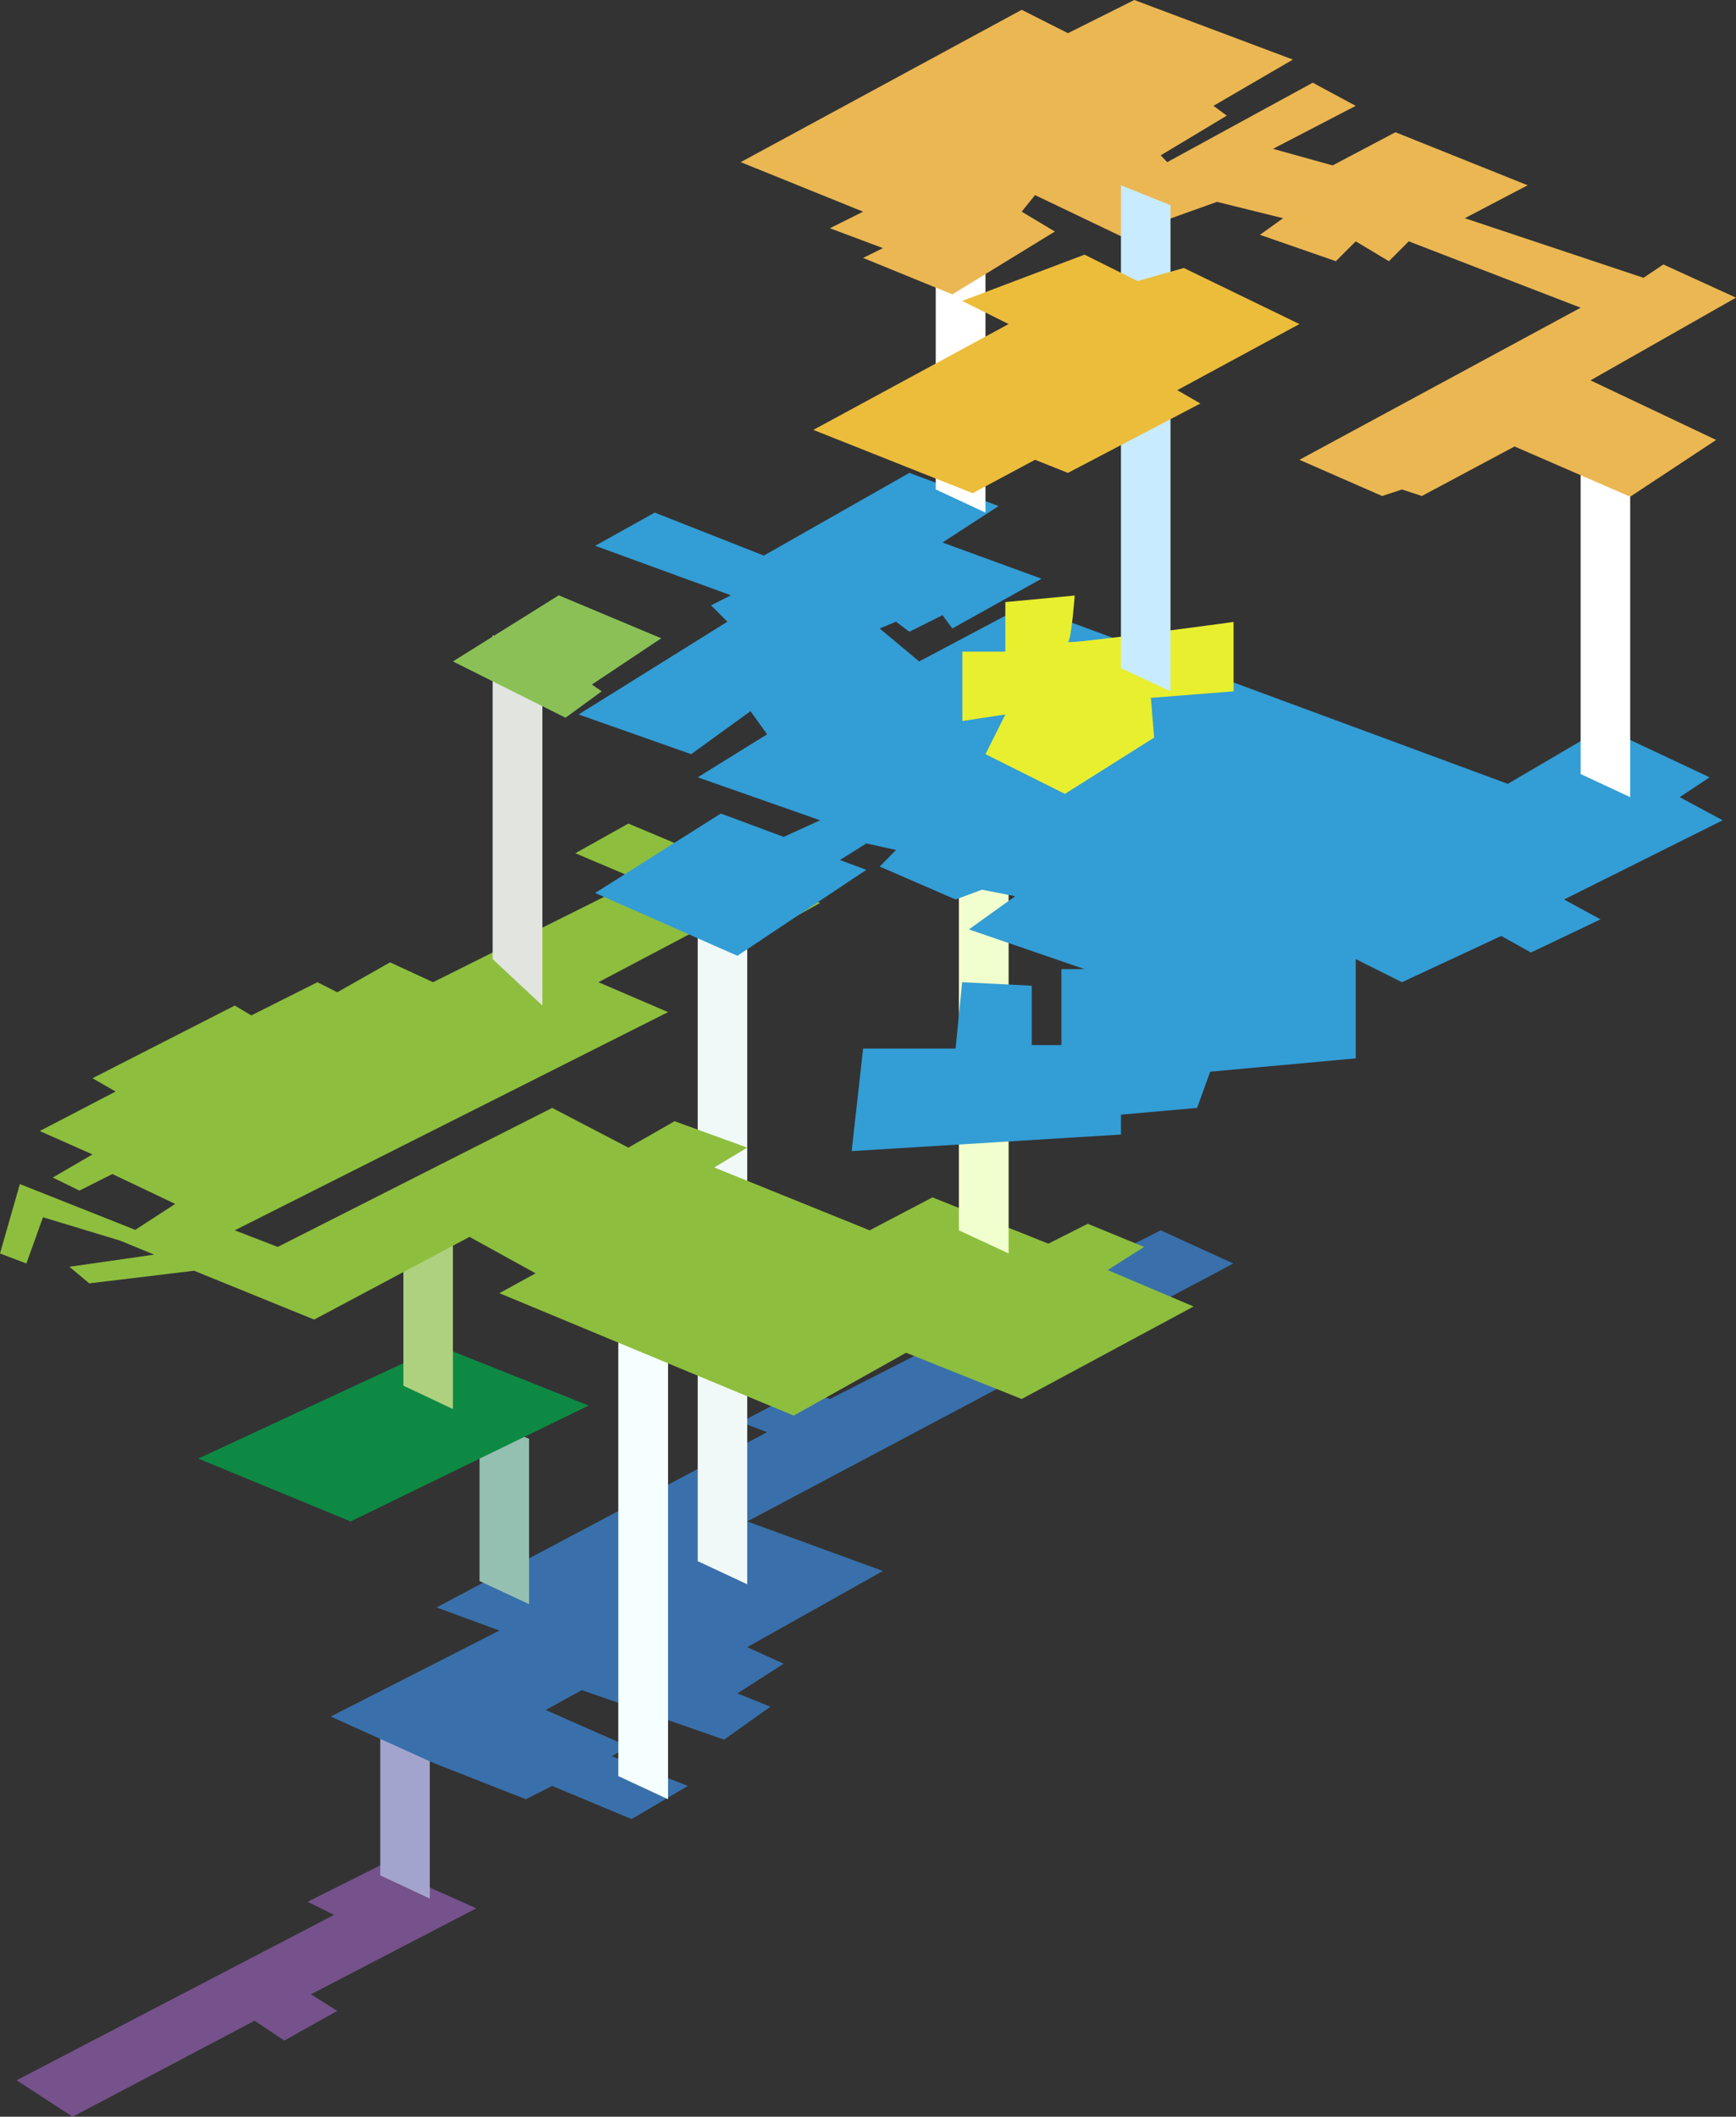 <?xml version="1.0" encoding="utf-8"?>
<!-- Generator: Adobe Illustrator 21.1.0, SVG Export Plug-In . SVG Version: 6.00 Build 0)  -->
<svg version="1.1" xmlns="http://www.w3.org/2000/svg" xmlns:xlink="http://www.w3.org/1999/xlink" x="0px" y="0px" width="743.2px"
	 height="906px" viewBox="0 0 743.2 906" style="enable-background:new 0 0 743.2 906;" xml:space="preserve">
<rect x="0" y="0" width="743.2" height="906" fill="#333333" stroke="none"/>
<style type="text/css">
	.st0{fill:#75528B;}
	.st1{fill:#A3A4CD;}
	.st2{fill:#3970AB;}
	.st3{fill:#F5FFFF;}
	.st4{fill:#F0F9F8;}
	.st5{fill:#94C0B2;}
	.st6{fill:#0E8944;}
	.st7{fill:#AED180;}
	.st8{fill:#8EBE3E;}
	.st9{fill:#F1FECD;}
	.st10{fill:#E1E4DF;}
	.st11{fill:#339DD5;}
	.st12{fill:#FFFFFF;}
	.st13{fill:#EBB752;}
	.st14{fill:#E7EF2F;}
	.st15{fill:#C8EBFF;}
	.st16{fill:#ECBD3B;}
	.st17{fill:#8BC057;}
</style>
<g id="Layer_4">
	<polygon class="st0" points="7.1,890.4 143,819.6 131.7,814 162.8,798.4 203.9,816.8 133.1,853.6 144.4,860.7 121.7,873.4 
		109,864.9 31.1,906 	"/>
</g>
<g id="Layer_11">
	<polygon class="st1" points="162.8,802.7 162.8,733.3 184,741.8 184,812.6 	"/>
</g>
<g id="Layer_2">
	<polygon class="st2" points="185.4,754.5 225.1,770.1 236.4,764.4 270.4,778.6 294.5,764.4 261.9,751.7 269,747.5 233.6,731.9 
		249.1,723.4 310,744.6 329.8,730.5 315.7,724.8 335.5,712.1 319.9,705 378,672.4 319.9,651.2 528,540.8 496.9,526.6 355.3,598.8 
		344,594.6 317.1,608.7 328.4,613 186.9,688 213.8,697.9 141.6,734.7 	"/>
</g>
<g id="Layer_18">
	<polygon class="st3" points="264.7,760.2 264.7,539.4 286,547.8 286,770.1 	"/>
</g>
<g id="Layer_17">
	<polygon class="st4" points="298.7,668.2 298.7,363.8 319.9,372.3 319.9,678.1 	"/>
</g>
<g id="Layer_12">
	<polygon class="st5" points="205.3,676.7 205.3,607.3 226.5,615.8 226.5,686.6 	"/>
</g>
<g id="Layer_3">
	<polygon class="st6" points="84.9,624.3 150.1,651.2 252,601.6 188.3,576.2 	"/>
</g>
<g id="Layer_15">
	<polygon class="st7" points="172.7,593.1 172.7,523.8 193.9,532.3 193.9,603.1 	"/>
</g>
<g id="Layer_5">
	<polygon class="st8" points="474.2,543.6 489.8,533.7 465.7,523.8 448.8,532.3 399.2,512.5 372.3,526.6 305.8,499.7 319.9,491.2 
		288.8,479.9 269,491.2 236.4,474.2 118.9,533.7 100.5,526.6 286,433.2 256.2,420.4 307.2,393.5 325.6,400.6 351.1,386.5 
		335.5,379.4 344,375.1 305.8,358.2 295.9,363.8 269,352.5 246.3,365.2 273.2,376.6 185.4,420.4 167,411.9 144.4,424.7 135.9,420.4 
		107.6,434.6 100.5,430.4 39.6,461.5 49.5,467.2 17,484.1 39.6,494.1 22.6,504 34,509.6 48.1,502.5 75,515.3 57.9,526.4 8.5,506.8 
		0,536.5 11.3,540.8 18.4,521 51.4,531 66,537 29.7,542.2 38.2,549.3 83.1,543.9 134.5,564.8 201,529.4 229.3,545 213.8,553.5 
		339.8,605.9 387.9,579 437.4,598.8 511,559.2 	"/>
</g>
<g id="Layer_16">
	<polygon class="st9" points="410.5,526.6 410.5,324.2 431.8,332.7 431.8,536.5 	"/>
</g>
<g id="Layer_13">
	<polygon class="st10" points="210.9,410.5 210.9,271.8 232.2,288.8 232.2,430.4 	"/>
</g>
<g id="Layer_6">
	<polygon class="st11" points="315.7,409.1 370.9,372.3 359.6,368.1 370.9,361 383.6,363.8 376.6,370.9 409.1,385 420.4,380.8 
		434.6,383.6 414.8,397.8 464.3,414.8 454.4,414.8 454.4,447.3 441.7,447.3 441.7,421.9 411.9,420.4 409.1,448.8 369.5,448.8 
		364.6,492.7 479.9,485.6 479.9,477.1 512.5,474.2 518.1,458.7 580.4,453 580.4,410.5 600.2,420.4 642.7,400.6 655.4,407.7 
		685.2,393.5 669.6,385 737.5,351.1 719.1,341.2 731.9,332.7 686.6,311.4 645.5,335.5 438.8,259.1 393.5,283.1 376.6,269 
		383.6,266.1 389.3,270.4 403.5,263.3 407.7,269 445.9,247.7 403.5,232.2 427.5,216.6 389.3,202.4 327,237.8 280.3,219.4 
		254.8,233.6 312.9,254.8 304.4,259.1 311.4,266.1 247.7,305.8 295.9,322.8 321.3,304.4 328.4,314.3 298.7,332.7 351.1,351.1 
		335.5,358.2 308.6,348.2 254.8,382.2 	"/>
</g>
<g id="Layer_20">
	<polygon class="st12" points="400.6,209.5 400.6,103.3 421.9,111.8 421.9,219.4 	"/>
</g>
<g id="Layer_19">
	<polygon class="st12" points="676.7,331.3 676.7,177 697.9,185.4 697.9,341.2 	"/>
</g>
<g id="Layer_7">
	<polygon class="st13" points="603.1,103.3 676.7,131.7 556.3,196.8 591.7,212.3 600.2,209.5 608.7,212.3 648.4,191.1 697.9,212.6 
		734.7,188.3 680.9,162.8 743.2,127.4 712.1,113.2 703.6,118.9 627.1,93.4 654,79.3 597.4,56.6 570.5,70.8 545,63.7 580.4,45.3 
		562,35.4 499.7,69.4 496.9,66.5 525.2,49.5 519.5,45.3 553.5,25.5 485.6,0 457.2,14.2 437.4,4.2 317.1,69.4 369.5,90.6 355.3,97.7 
		378,106.2 369.5,110.4 407.7,126 451.6,99.1 437.4,90.6 443.1,83.5 479.9,101.1 521,86.4 549.3,93.4 539.4,100.5 571.9,111.8 
		580.4,103.3 594.6,111.8 	"/>
</g>
<g id="Layer_8">
	<path class="st14" d="M421.9,322.8l34,17l38.2-24.1l-1.4-17l35.4-2.8v-29.7c0,0-72.2,9.9-70.8,8.5c1.4-1.4,2.8-19.8,2.8-19.8
		l-29.7,2.8v21.2h-18.4v29.7l18.4-2.8L421.9,322.8z"/>
</g>
<g id="Layer_14">
	<polygon class="st15" points="479.9,286 479.9,79.3 501.1,87.8 501.1,295.9 	"/>
</g>
<g id="Layer_10">
	<polygon class="st16" points="504,167 556.3,138.7 506.8,114.7 487,120.3 464.3,109 411.9,128.8 431.8,138.7 348.2,184 
		416.4,211.1 443.1,196.8 457.2,202.4 513.9,172.7 	"/>
</g>
<g id="Layer_9">
	<polygon class="st17" points="193.9,283.1 239.2,254.8 283.1,273.2 253.4,293 257.6,295.9 242.1,307.2 	"/>
</g>
</svg>
